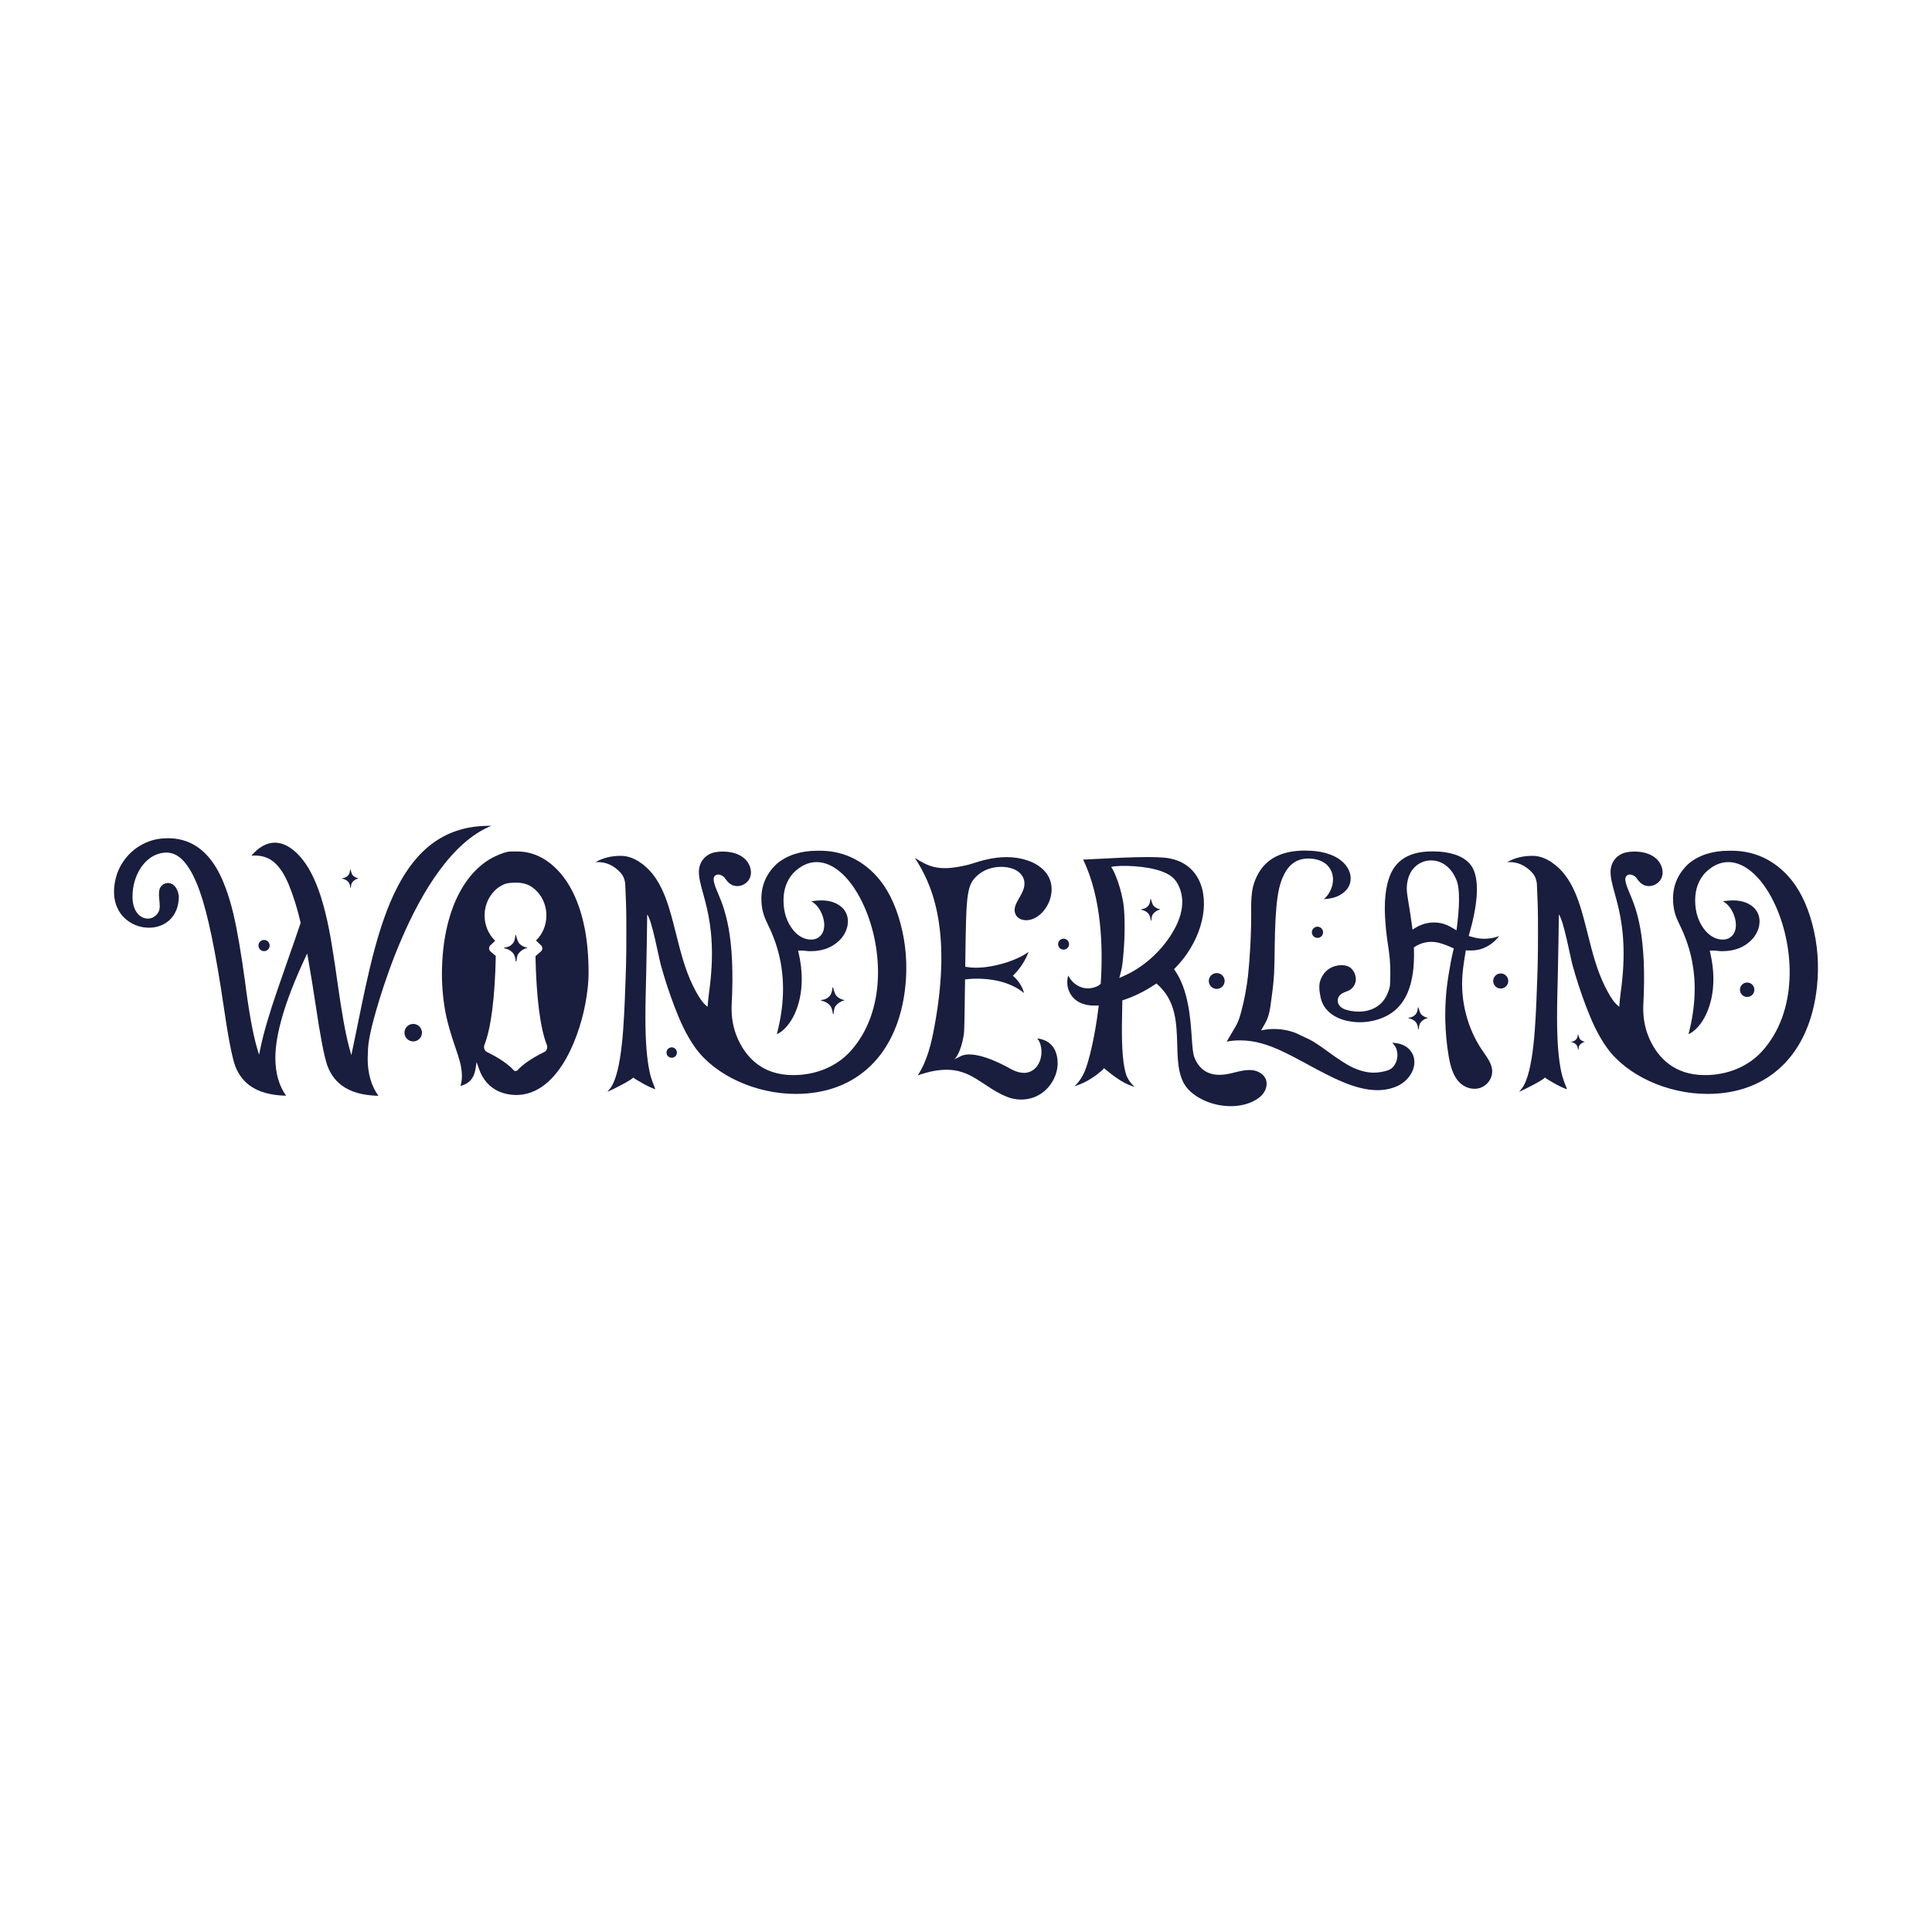 <?xml version="1.0" encoding="UTF-8"?>
<svg id="Layer_1" data-name="Layer 1" xmlns="http://www.w3.org/2000/svg" viewBox="0 0 1080 1080">
  <defs>
    <style>
      .cls-1 {
        fill: #191d3e;
        stroke-width: 0px;
      }
    </style>
  </defs>
  <g>
    <path class="cls-1" d="M286.52,527.53c-1.22,1.37-2.64,1.97-4.57,2.18-.22.02-.23.32-.02.37,1.76.38,3.3,1.06,4.52,2.33,1.3,1.34,1.62,3.06,1.88,4.94.03.23.37.23.39,0,.14-1.6.25-3.23,1.25-4.47,1.08-1.34,2.84-2.57,4.59-2.88.14-.02.14-.22,0-.25-1.67-.36-3.3-1.18-4.34-2.4-.73-.85-1.34-2.88-1.76-4.49-.05-.2-.34-.17-.36.03-.18,1.86-.49,3.42-1.58,4.65Z"/>
    <path class="cls-1" d="M194.57,489.4c-.85.96-1.85,1.38-3.2,1.52-.15.02-.16.23-.01.26,1.23.26,2.31.74,3.17,1.63.91.94,1.13,2.14,1.32,3.45.02.16.26.16.27,0,.1-1.12.18-2.26.88-3.13.75-.94,1.98-1.79,3.21-2.01.1-.02.09-.15,0-.17-1.17-.25-2.31-.83-3.04-1.68-.51-.6-.94-2.01-1.23-3.14-.04-.14-.24-.12-.25.02-.12,1.3-.34,2.4-1.11,3.26Z"/>
    <path class="cls-1" d="M463.75,556.8c-1.23,1.38-2.66,1.99-4.62,2.2-.22.02-.23.33-.02.37,1.78.38,3.33,1.07,4.57,2.36,1.31,1.36,1.63,3.09,1.9,4.98.03.23.37.23.39,0,.14-1.61.25-3.26,1.27-4.52,1.09-1.36,2.86-2.59,4.64-2.91.14-.03.14-.22,0-.25-1.68-.37-3.33-1.19-4.39-2.43-.73-.86-1.36-2.91-1.78-4.54-.05-.2-.34-.18-.36.03-.18,1.88-.49,3.46-1.6,4.7Z"/>
    <path class="cls-1" d="M881.08,581.02c-.71.8-1.54,1.15-2.67,1.27-.13.01-.14.19-.01.22,1.03.22,1.92.62,2.64,1.36.76.78.94,1.79,1.1,2.88.02.13.22.13.23,0,.08-.93.15-1.88.73-2.61.63-.78,1.66-1.5,2.68-1.68.08-.01.08-.13,0-.14-.97-.21-1.93-.69-2.53-1.4-.42-.5-.78-1.68-1.03-2.62-.03-.12-.2-.1-.21.02-.1,1.08-.28,2-.92,2.71Z"/>
    <path class="cls-1" d="M791.29,567.08c-1.02,1.14-2.2,1.65-3.81,1.82-.18.02-.19.27-.02.31,1.47.31,2.75.88,3.77,1.94,1.08,1.12,1.35,2.55,1.57,4.11.03.19.31.19.32,0,.11-1.33.21-2.69,1.05-3.73.9-1.12,2.36-2.14,3.83-2.4.12-.02.11-.18,0-.2-1.39-.3-2.75-.99-3.62-2-.6-.71-1.12-2.4-1.47-3.74-.04-.17-.28-.15-.3.03-.15,1.55-.41,2.85-1.32,3.88Z"/>
    <path class="cls-1" d="M641.8,506.46c-1,1.13-2.17,1.63-3.77,1.79-.18.02-.19.27-.02.3,1.45.31,2.71.87,3.72,1.92,1.07,1.11,1.33,2.52,1.55,4.06.03.19.3.19.32,0,.11-1.31.21-2.66,1.03-3.68.89-1.11,2.33-2.11,3.78-2.37.11-.02.11-.18,0-.2-1.37-.3-2.72-.97-3.58-1.98-.6-.7-1.11-2.37-1.45-3.7-.04-.16-.28-.14-.3.03-.15,1.53-.4,2.82-1.3,3.83Z"/>
    <circle class="cls-1" cx="680.15" cy="548.38" r="4.43"/>
    <circle class="cls-1" cx="375.49" cy="588.38" r="2.91"/>
    <circle class="cls-1" cx="594.54" cy="527.79" r="3.06"/>
    <circle class="cls-1" cx="976.67" cy="553.27" r="4.03"/>
    <circle class="cls-1" cx="147.61" cy="528.57" r="3.13"/>
    <circle class="cls-1" cx="736.48" cy="521.16" r="3.13"/>
    <circle class="cls-1" cx="230.99" cy="577.27" r="4.89"/>
    <circle class="cls-1" cx="838.92" cy="548.38" r="4.21"/>
  </g>
  <g>
    <path class="cls-1" d="M205.74,586.19c.13-2.82.83-6.91,2.07-12.16.23-.98,22.7-94.43,66.83-112.39-51.87-.88-63.39,55.61-74.53,110.28-.95,4.64-1.89,9.27-2.85,13.82l-.87,4.1-1.11-4.05c-2.09-7.6-4.33-20.03-6.67-36.97-.88-6.38-1.85-12.86-2.91-19.28-2.27-14.52-5.25-26.39-8.85-35.26-3.56-8.78-8-15.28-13.19-19.32-3.07-2.41-6.21-3.71-9.35-3.88-.23-.01-.46-.02-.69-.02-4.54,0-8.94,2.44-13.1,7.27.66-.06,1.3-.09,1.93-.09.37,0,.73.01,1.08.03,3.68.2,6.88,1.4,9.51,3.57,3.24,2.71,6.09,7.05,8.48,12.9,2.58,6.36,4.76,13.38,6.48,20.86l.06.28-.09.27c-2.26,6.71-4.6,13.49-6.96,20.14-2.14,6.09-4.2,12.02-6.18,17.8-1.98,5.75-3.78,11.35-5.35,16.64-1.58,5.3-2.87,10.32-3.84,14.93l-.84,3.97-1.14-3.89c-2.33-7.97-4.57-20.41-6.68-36.98-2.21-16.24-4.41-29.01-6.53-37.95-1.99-8.34-4.47-15.62-7.35-21.61-6.35-13.03-15.55-19.95-27.35-20.58-.59-.03-1.19-.05-1.8-.05-3.03,0-5.9.36-8.5,1.07-5.12,1.49-9.52,4.09-13.08,7.74-3.39,3.47-5.82,7.5-7.22,11.97-3.1,10.6-.52,17.39,2.2,21.22,3.33,4.69,8.87,7.68,14.83,8,4.88.26,9.34-1.25,12.58-4.25,3.29-3.04,5.09-7.49,5.22-12.78-.14-3.25-1.77-7.07-5-7.81-.1-.02-.2-.04-.3-.06-.17-.03-.34-.05-.5-.06-1.96-.1-3.95,1.08-4.74,2.81-.66,1.46-.59,3.28-.53,4.88.02.57.09,1.23.16,1.92.23,2.18.49,4.66-.4,6.45-1.12,2.26-3.52,3.83-5.84,3.83-.15,0-.3,0-.45-.01-2.69-.14-4.84-1.53-6.38-4.12-1.29-2.14-1.94-4.89-1.93-8.18.02-6.14,1.66-11.66,4.87-16.43,2.28-3.25,5.06-5.59,8.23-6.96,1.81-.8,3.84-1.2,6.03-1.2.18,0,.37,0,.55.02,7.07.38,12.98,7.58,18.07,22.03,4.3,12.13,8.68,33.19,13.02,62.58,2.56,17.69,4.76,29.24,6.51,34.3,3.89,10.62,12.63,16.15,26.72,16.9.61.03,1.23.06,1.86.07-4.02-5.65-6.04-12.82-6-21.35.05-13.33,5.58-31.91,16.43-55.23l1.37-2.94.56,3.19c1.53,8.74,2.93,17.34,4.16,25.58,2.56,17.39,4.76,28.78,6.51,33.84,3.89,10.62,12.63,16.15,26.72,16.9.61.03,1.22.06,1.85.07-4.01-5.58-6.02-12.63-5.99-20.98,0-.83.07-2.65.2-5.4Z"/>
    <path class="cls-1" d="M489.55,489.27c-8.51-9.02-18.9-13.63-30.89-13.7h-1.8c-9.11,0-16.68,2.41-22.46,7.16-7.16,6.56-9.97,14.97-8.34,24.99.39,2.43,1.21,4.95,2.43,7.47,4.71,9.76,14.41,29.86,5.78,62.91,2.67-1.16,5.48-3.79,7.78-7.34,2.92-4.52,9.19-17.29,4.37-38.14l-.28-1.2,1.23-.05c.17,0,.34,0,.51,0,.91,0,1.81.09,2.68.18.84.09,1.63.17,2.42.17h.19c7.3,0,13.15-2.51,17.35-7.42,2.28-2.92,3.44-6.02,3.46-9.19.02-2.84-.92-5.27-2.82-7.39-2.87-2.88-6.84-4.36-11.81-4.39h-.18c-1.8,0-3.7.16-5.68.48,2.65,1.44,4.7,3.96,6.12,7.54.77,2.03,1.16,3.97,1.15,5.77-.02,3.52-1.37,6.01-4.09,7.44-1.04.45-2.13.67-3.29.67-3.57-.02-6.82-1.68-9.67-4.94-3.84-4.6-5.76-10.37-5.72-17.14.03-6.09,1.9-11.2,5.58-15.22,4-4,8.35-6.02,12.94-6.02,9.81,0,19.8,9.38,26.73,25.09,10.32,23.41,12.23,58.67-7.97,80.8-7.65,8.38-19.18,13.18-31.64,13.18-1.22,0-2.46-.05-3.68-.14-16.08-1.25-23.94-11.9-27.71-20.61-2.32-5.36-3.42-11.28-3.27-17.64,2.2-39.93-3.94-54.57-7.62-63.31-1.13-2.69-2.02-4.82-2.36-6.96-.17-1.1.01-1.98.55-2.61.46-.54,1.16-.83,1.96-.83,1.38,0,2.97.86,3.77,2.04,1.91,2.81,3.74,4.12,6.13,4.37.24.02.49.04.73.04,2.8,0,5.54-1.63,6.82-4.07,1.82-3.47.62-8.35-2.79-11.35-3.65-3.22-8.64-3.89-12.19-3.89h-.18c-3.28.02-5.82.61-7.79,1.79-3.35,2.01-5.28,5.45-5.31,9.45-.02,3.54,1.02,7.34,2.35,12.15.44,1.6.88,3.2,1.29,4.8.67,2.6,1.26,5.21,1.76,7.85.6,3.16,1.05,6.35,1.36,9.55.37,3.84.54,7.7.54,11.56,0,4.64-.26,9.27-.7,13.89-.25,2.65-.57,5.28-.94,7.92-.19,1.36-.92,7.68-.7,7.83-2.69-1.83-4.52-4.99-5.32-6.31-1.12-1.85-2.14-3.77-3.08-5.72-2.13-4.42-3.83-9.03-5.27-13.71-1.49-4.84-2.74-9.83-3.95-14.65-1.12-4.44-2.27-9.04-3.6-13.49-1.83-6.12-4.57-13.96-9.48-20.21-3.81-4.85-10.36-10.1-17.32-10.29-.29,0-.58-.01-.87-.01-5.22,0-10.02,1.26-13.95,3.6.34-.05.68-.09,1.04-.1.17,0,.35,0,.53,0,2.15,0,4.24.43,6.2,1.28,2.42,1.04,4.82,2.85,6.59,4.95,1.42,1.68,2.26,3.96,2.37,6.41.26,5.79.55,12.36.58,18.89.05,12.02.06,22.86-.4,33.94-.07,1.66-.13,3.44-.2,5.31-.68,18.61-1.71,46.73-8.31,55.62-.5.66-1.05,1.34-1.65,2.03,3.2-1.42,13.53-6.59,14.46-8.03-.17.26,9.58,6.02,12.36,6.55-.18-.46-.4-1-.66-1.66-.67-1.69-1.56-4.04-1.99-5.63-1.67-6.19-2.64-15.26-2.88-26.95-.03-1.69-.05-3.39-.05-5.08-.01-8.34.22-16.81.44-25.01.21-7.72.52-29.09.56-33.37,2.67,3.29,6.36,23.64,7.65,28.33,2.15,7.8,4.7,15.58,7.58,23.13,2.77,7.27,6.34,15.7,11.72,23.15,11.11,15.38,33.67,25.72,56.14,25.72,34.38,0,57.26-22.45,61.21-60.04,1.25-11.91.37-23.65-2.62-34.89-3.06-11.55-7.74-20.71-13.91-27.25Z"/>
    <path class="cls-1" d="M311.41,486.09c-6.56-6.7-14.03-10.1-22.2-10.1h-3.78c-2.1.05-5.15,1.04-9.06,2.92-3.93,1.89-7.68,4.7-11.17,8.33-3.5,3.65-6.63,8.23-9.3,13.62-2.68,5.42-4.83,11.77-6.37,18.89-1.55,7.13-2.39,15.26-2.5,24.16,0,8.43.83,16.62,2.46,24.33,1.09,4.87,2.78,10.64,5.02,17.14,1.06,2.98,1.94,5.79,2.63,8.35.71,2.62,1.07,5.32,1.07,8,0,1.75-.27,3.54-.8,5.33,4.8-1.21,7.55-4.3,8.38-9.4l.64-3.95,1.32,3.78c2.16,6.15,6.03,10.47,11.5,12.82,3.01,1.19,6.12,1.8,9.23,1.8,9.74,0,18.37-5.56,25.64-16.53,3.15-4.84,5.88-10.41,8.13-16.56,2.26-6.17,3.96-12.36,5.05-18.38,1.14-6.25,1.72-11.88,1.72-16.72,0-9.32-.75-17.78-2.21-25.15-2.82-14.09-7.99-25.08-15.38-32.67ZM304.21,588.1c-2.45,1.18-10.76,5.41-14.78,10.06-.31.35-.75.56-1.2.56s-.9-.2-1.2-.56c-4.02-4.65-12.33-8.87-14.78-10.06-1.4-.68-2.05-2.47-1.45-4,3.68-9.31,5.88-26.48,6.35-49.69l-2.96-2.55c-.49-.42-.78-1.03-.79-1.67-.02-.64.24-1.26.7-1.71l2.7-2.61c-3.77-3.59-5.91-8.68-5.91-14.13,0-6.41,3.12-12.5,8.13-15.9.81-.55,1.7-1.04,2.72-1.5,1.37-.62,2.92-.75,4.06-.84.83-.07,1.65-.11,2.43-.11,3.36,0,6.17.67,8.34,1.98,2.55,1.55,4.71,3.79,6.26,6.48,1.7,2.96,2.6,6.38,2.6,9.89,0,5.4-2.1,10.44-5.8,14l2.84,2.74c.46.45.72,1.07.7,1.71s-.31,1.25-.79,1.67l-3.05,2.63c.48,23.18,2.67,40.33,6.34,49.62.61,1.53-.04,3.32-1.44,4Z"/>
    <path class="cls-1" d="M583.02,581.18c-1.02-.35-2.11-.59-3.22-.7.08.1.16.19.24.3.77,1,1.34,2.16,1.67,3.43.32,1.23.49,2.46.49,3.67,0,1.62-.26,3.25-.79,4.9-1.12,3-2.88,5.06-5.23,6.12-1.22.57-2.46.85-3.69.85-2.14,0-4.46-.63-6.94-1.9-7.97-4.61-21.69-10.79-28.41-7.48l-3.64,1.79s3.47-2.64,5.31-14.03c.31-1.91.45-13.77.62-27.5l.04-3.1.86-.12c.1-.01,2.4-.33,5.93-.33,6.4,0,17.81,1.11,26.22,8.08-.98-3.48-2.9-6.65-5.49-8.99l-.79-.71.75-.76c3.49-3.53,6.23-7.83,8.04-12.59-6.51,4.79-19.42,8.85-29.48,8.85-1.85,0-3.56-.14-5.09-.42l-.85-.15.04-2.9c.53-39.26.59-43.36,8.01-49.11,3.13-2.42,7.53-3.81,12.09-3.81,2.43,0,4.78.41,6.8,1.2,3.11,1.21,5.34,3.58,5.97,6.34.83,3.64-.97,6.79-2.72,9.83-1.77,3.08-3.44,6-2.1,9.11.63,1.48,2.12,2.66,3.89,3.1.7.17,1.42.26,2.14.26,5.6,0,11.38-5.27,13.44-12.25,1.04-3.52,2.42-12.36-7.11-18.51-1.62-1.04-3.48-1.93-5.54-2.63-3.66-1.25-7.63-1.89-11.81-1.89-7.83,0-14.58,2.15-18.61,3.44-1.07.34-1.92.61-2.55.77-4.25,1.02-8.8,1.96-13.24,1.96-2.12,0-4.05-.2-5.92-.62-4.18-.94-7.65-3.03-10.98-5.14,8.62,13.09,21.33,38.48,10.99,94.31-1.66,8.96-3.88,18.98-9.32,27.25,1.16-.41,2.35-.75,3.39-1.04.39-.11.74-.21,1.06-.3,3.14-.94,6.38-1.51,9.65-1.71.66-.04,1.31-.06,1.95-.06,5.95,0,11.22,1.66,17.09,5.39l5,3.21c4.26,2.92,8.07,5.06,11.32,6.38,2.64,1.12,5.4,1.69,8.2,1.69,3.84,0,7.35-.94,10.43-2.8,3.44-2.08,6.11-4.99,7.94-8.67,1.43-2.87,2.16-5.89,2.16-8.97,0-2.38-.43-4.63-1.27-6.66-1.4-3.18-3.66-5.25-6.91-6.35Z"/>
    <path class="cls-1" d="M699.67,598.21c-.45-.04-.91-.06-1.36-.06-2.77,0-5.62.72-8.37,1.41l-1.2.3c-2.64.65-4.96.97-7.09.97-6.67,0-11.37-3.25-13.95-9.66-.88-2.18-1.16-6.22-1.51-11.33-.73-10.51-1.82-26.41-9.41-37.38l-.48-.69.59-.6c13.52-13.73,19.4-33,14.31-46.87-3.2-8.71-10.47-14-20.45-14.88-2.39-.21-5.51-.32-9.27-.32-8.87,0-19.61.58-27.45,1-3.72.2-6.76.36-8.54.41,10.42,21.57,11.13,49.33,9.84,69.04l-.03.46-.36.28c-.61.47-1.12.85-1.64,1.07-1.62.74-3.41,1.14-5.16,1.14-.84,0-1.67-.09-2.47-.27-3.69-.83-6.86-3.48-8.51-6.93-.62,2.03-.74,4.24-.32,6.33.6,2.93,2.26,5.63,4.56,7.42,2.38,1.86,5.67,2.93,9.48,3.07.36,0,.72.01,1.08.01s.71,0,1.06-.01l1.18-.03-.14,1.17c-1.99,16.35-5.41,30.37-7.77,35.78-1.15,2.67-2.59,4.96-4.28,6.81-.15.21-.47.53-1.46,1.39,1.36-.4,2.71-.9,4.06-1.49,2.24-.91,4.96-2.48,8.04-4.63,3.36-2.67,3.82-3.15,3.84-3.17l.64-.86.82.69c4.24,3.55,7.92,6.13,10.95,7.68,1.63.82,3.42,1.54,5.44,2.18-1-.93-1.74-1.71-2.25-2.35-1.01-1.3-1.83-2.7-2.46-4.21-1.81-5.37-2.61-14.59-2.46-28.18l.22-13.67.69-.23c5.94-1.95,12.07-4.99,17.72-8.78l.65-.44.59.52c10.36,9.18,10.7,21.67,11.04,33.75.29,10.3.56,20.02,7.41,26.16,5.69,5.1,14.11,8.14,22.52,8.14h0c4.38,0,8.54-.86,12.03-2.49,2.86-1.32,4.9-2.89,6.26-4.81,1.61-2.25,2.16-5.04,1.45-7.29-1.09-3.45-4.83-5.29-8.04-5.58ZM653.87,523.74c-1.7,2.54-3.59,4.94-5.64,7.2-2.05,2.25-4.26,4.36-6.62,6.3-2.34,1.93-4.83,3.68-7.42,5.24-2.14,1.29-4.36,2.38-6.63,3.39-.63.28-1.25.55-1.89.82.07-.24.15-.49.22-.73.51-1.75.93-3.52,1.27-5.31.33-1.75.46-3.55.64-5.32.45-4.51.73-9.02.82-13.4.1-4.84.07-9.69-.36-14.52-.93-9.5-5.1-20.18-7.11-22.81,5.24-1.21,20.19-.57,28.16,2.48,3.31,1.27,6.23,2.6,8.48,6.11,2.12,3.32,3.22,7.48,3.09,11.72-.17,5.47-2.14,11.14-6.03,17.32-.32.5-.64,1-.97,1.5Z"/>
    <path class="cls-1" d="M787.12,585.9c-2.13-1.77-4.93-2.77-8.3-2.96-.19-.01-.39-.02-.59-.02.17.15.34.31.49.47,1.06,1.12,1.76,2.34,2.08,3.62.3,1.2.42,2.34.36,3.37-.1,1.92-.71,3.69-1.8,5.27-.83,1.2-1.92,2.06-3.26,2.58-2.74.92-5.48,1.39-8.13,1.39-.43,0-.87-.01-1.3-.04-5.1-.29-10.59-2.36-16.31-6.16-2.52-1.62-5.07-3.38-7.58-5.23-3.15-2.36-5.85-4.22-8.5-5.86-1.5-.92-3.03-1.63-4.65-2.37-.97-.44-1.97-.9-2.96-1.41-4.48-2.31-9.49-3.31-14.51-3.34-2.43-.02-4.87.26-7.23.82,1.31-2.3,2.79-4.55,3.71-7.04.9-2.42,1.33-4.99,1.68-7.53.08-.59.16-1.18.23-1.76.1-.78.2-1.56.31-2.33.7-4.92,1.16-9.35,1.38-13.55.19-4.65.3-9.49.32-14.39.09-6.25.25-11.4.46-15.32.26-4.87.59-8.7.97-11.35.67-5.65,1.96-10.33,3.81-13.87,2.86-5.94,7.42-8.96,13.55-8.96.36,0,.73,0,1.11.03,3.77.21,6.85,1.34,9.19,3.39,2.51,2.44,3.68,5.47,3.49,9.02-.11,2.02-.67,4-1.67,5.89-.84,1.65-1.97,3.1-3.38,4.35,3.42-.14,6.4-.88,8.85-2.21,3.9-2.24,5.89-5.14,6.08-8.87.09-1.7-.26-3.43-1.06-5.15-1.31-2.83-3.66-5.23-6.96-7.14-3.84-2.11-8.6-3.34-14.14-3.66-1.17-.07-2.32-.1-3.43-.1-11.71,0-20.13,3.77-25.02,11.2-2.34,3.53-3.85,7.48-4.48,11.71-.22,1.88-.37,3.52-.44,4.85l-.08,3.18c.08,7.5-.07,14.83-.44,21.79-.36,6.66-.78,12.26-1.25,16.63-.8,7.13-2.03,13.78-3.77,20.33-.85,3.18-1.52,5.7-3.37,8.85l-4.86,8.26c2.08-.45,4.84-.7,7.34-.7,4.2,0,8.35.58,12.34,1.73,8.07,2.22,16.62,6.85,25.66,11.75,13.01,7.06,26.46,14.35,38.9,14.35,4.29,0,8.15-.85,11.79-2.58,5.82-2.94,10.68-9.86,8.25-16.85-.63-1.54-1.62-2.92-2.91-4.08Z"/>
    <path class="cls-1" d="M824.23,524.09c-.73-.18-1.49-.38-2.25-.59l-.95-.27.24-.96c.56-2.24,1.04-3.9,1.32-4.89.04-.16.08-.29.12-.4l.11-.46c3.93-15.92,3.69-27.34-.7-33.04-1.92-2.49-4.89-4.47-8.58-5.7-3.65-1.22-7.71-1.84-12.06-1.84-.37,0-.73,0-1.13.01-9.57,0-16.54,2.92-20.72,8.67-3.66,5.03-5.51,12.84-5.51,23.22,0,3.87.33,7.83.62,11.32.23,2.79.65,5.61,1.06,8.33.39,2.62.8,5.34,1.04,8.05.34,3.82.45,7.68.32,11.48-.01.32-.02.65-.02.98-.03,1.54-.06,3.13-.5,4.62-.54,1.85-1.28,3.57-2.18,5.12-1.73,2.99-4.61,5.34-8.09,6.62-2.08.76-4.36,1.15-6.79,1.15-1.36,0-2.76-.12-4.16-.36-2.01-.34-4.1-.79-5.76-2.11-1.82-1.45-2.39-3.87-1.35-5.76.56-1.02,1.52-1.82,2.93-2.46.43-.19.87-.36,1.31-.53.57-.21,1.11-.42,1.61-.68,1.68-.87,2.99-2.51,3.51-4.37,1.03-3.65-1.2-8.14-4.59-9.23-.98-.32-2.05-.47-3.2-.47-2.36,0-4.8.69-6.7,1.89-2.17,1.37-3.91,3.54-4.91,6.1-1.31,3.36-.68,7.02.07,10.48.68,3.15,2.57,6.11,5.32,8.35,2.71,2.21,6.21,3.73,10.41,4.52.83.16,1.68.28,2.53.37,1.17.13,2.37.19,3.56.19,4.66,0,9.36-.99,13.59-2.88,11.9-5.29,17.35-17.85,16.65-38.39l-.02-.57.48-.31c2.8-1.83,6.02-2.79,9.31-2.79,1.28,0,2.56.15,3.79.44,3.16.75,5.75,1.96,8.73,3.21-1.3,5.14-2.08,9.74-2.9,14.61-.03.19-.06.38-.09.57-1.33,8.16-1.93,16.51-1.77,24.81.13,6.73.76,13.48,1.86,20.06.95,5.63,2.5,11.89,6.86,15.6,2.12,1.8,4.89,2.84,7.6,2.84,1.22,0,2.4-.21,3.5-.61,3.76-1.39,6.45-5.24,6.4-9.15,0-.38-.03-.76-.08-1.15-.44-3.33-2.55-6.38-4.6-9.32-.32-.47-.64-.93-.96-1.39-8.18-12.05-12.18-27.45-10.98-42.25.34-4.17,1.03-8.39,1.69-12.47l.17-1.04.91.04c.56.03,1.12.04,1.68.04,2.98,0,5.37-.46,7.74-1.5,3.27-1.43,6.15-3.72,8.34-6.58-2.61.99-5.41,1.51-8.28,1.51-1.88,0-3.74-.23-5.54-.67ZM814.39,518.51l-.2,1.54-1.33-.79c-1.24-.74-2.58-1.51-3.96-2.11-2.29-.99-4.74-1.49-7.29-1.49-2.29,0-4.55.4-6.74,1.2-1.31.48-2.63,1.14-3.92,1.95l-1.36.86-.2-1.59c-.55-4.47-1.25-8.68-1.8-12.06-.62-3.78-1.11-6.76-1.18-8.59-.12-3.66.73-7.32,2.33-10.04,1.75-2.95,4.64-5.14,7.94-6.01,1.07-.28,2.18-.42,3.3-.42,2.26,0,4.51.57,6.49,1.66,3.12,1.71,5.76,4.78,7.39,8.6,2.69,5.28,1.77,17.76.53,27.3Z"/>
    <path class="cls-1" d="M999.17,489.27c-8.51-9.02-18.9-13.63-30.89-13.7h-1.8c-9.11,0-16.68,2.41-22.46,7.16-7.16,6.56-9.97,14.97-8.34,24.99.39,2.43,1.21,4.95,2.43,7.47,4.71,9.76,14.41,29.86,5.78,62.91,2.67-1.16,5.48-3.79,7.78-7.34,2.92-4.52,9.19-17.29,4.37-38.14l-.28-1.2,1.23-.05c.17,0,.34,0,.51,0,.91,0,1.81.09,2.68.18.84.09,1.63.17,2.42.17h.19c7.3,0,13.15-2.51,17.35-7.42,2.28-2.92,3.44-6.02,3.46-9.19.02-2.84-.92-5.27-2.82-7.39-2.87-2.88-6.84-4.36-11.81-4.39h-.18c-1.8,0-3.7.16-5.68.48,2.65,1.44,4.7,3.96,6.12,7.54.77,2.03,1.16,3.97,1.15,5.77-.02,3.52-1.37,6.01-4.09,7.44-1.04.45-2.13.67-3.29.67-3.57-.02-6.82-1.68-9.67-4.94-3.84-4.6-5.76-10.37-5.72-17.14.03-6.09,1.9-11.2,5.58-15.22,4-4,8.35-6.02,12.94-6.02,9.81,0,19.8,9.38,26.73,25.09,10.32,23.41,12.23,58.67-7.97,80.8-7.65,8.38-19.18,13.18-31.64,13.18-1.22,0-2.46-.05-3.68-.14-16.08-1.25-23.94-11.9-27.71-20.61-2.32-5.36-3.42-11.28-3.27-17.64,2.2-39.93-3.94-54.57-7.62-63.31-1.13-2.69-2.02-4.82-2.36-6.96-.17-1.1.01-1.98.55-2.61.46-.54,1.16-.83,1.96-.83,1.38,0,2.97.86,3.77,2.04,1.91,2.81,3.74,4.12,6.13,4.37.24.02.49.04.73.04,2.8,0,5.54-1.63,6.82-4.07,1.82-3.47.62-8.35-2.79-11.35-3.65-3.22-8.64-3.89-12.19-3.89h-.18c-3.28.02-5.82.61-7.79,1.79-3.35,2.01-5.28,5.45-5.31,9.45-.02,3.54,1.02,7.34,2.35,12.15.44,1.6.88,3.2,1.29,4.8.67,2.6,1.26,5.21,1.76,7.85.6,3.16,1.05,6.35,1.36,9.55.37,3.84.54,7.7.54,11.56,0,4.64-.26,9.27-.7,13.89-.25,2.65-.57,5.28-.94,7.92-.19,1.36-.92,7.68-.7,7.83-2.69-1.83-4.52-4.99-5.32-6.31-1.12-1.85-2.14-3.77-3.08-5.72-2.13-4.42-3.83-9.03-5.27-13.71-1.49-4.84-2.74-9.83-3.95-14.65-1.12-4.44-2.27-9.04-3.6-13.49-1.83-6.12-4.57-13.96-9.48-20.21-3.81-4.85-10.36-10.1-17.32-10.29-.29,0-.58-.01-.87-.01-5.22,0-10.02,1.26-13.95,3.6.34-.05.68-.09,1.04-.1.17,0,.35,0,.53,0,2.15,0,4.24.43,6.2,1.28,2.42,1.04,4.82,2.85,6.59,4.95,1.42,1.68,2.26,3.96,2.37,6.41.26,5.79.55,12.36.58,18.89.05,12.02.06,22.86-.4,33.94-.07,1.66-.13,3.44-.2,5.31-.68,18.61-1.71,46.73-8.31,55.62-.5.66-1.05,1.34-1.65,2.03,3.2-1.42,13.53-6.59,14.46-8.03-.17.26,9.58,6.02,12.36,6.55-.18-.46-.4-1-.66-1.66-.67-1.69-1.56-4.04-1.99-5.63-1.67-6.19-2.64-15.26-2.88-26.95-.03-1.69-.05-3.39-.05-5.08-.01-8.34.22-16.81.44-25.01.21-7.72.52-29.09.56-33.37,2.67,3.29,6.36,23.64,7.65,28.33,2.15,7.8,4.7,15.58,7.58,23.13,2.77,7.27,6.34,15.7,11.72,23.15,11.11,15.38,33.67,25.72,56.14,25.72,34.38,0,57.26-22.45,61.21-60.04,1.25-11.91.37-23.65-2.62-34.89-3.06-11.55-7.74-20.71-13.91-27.25Z"/>
  </g>
</svg>